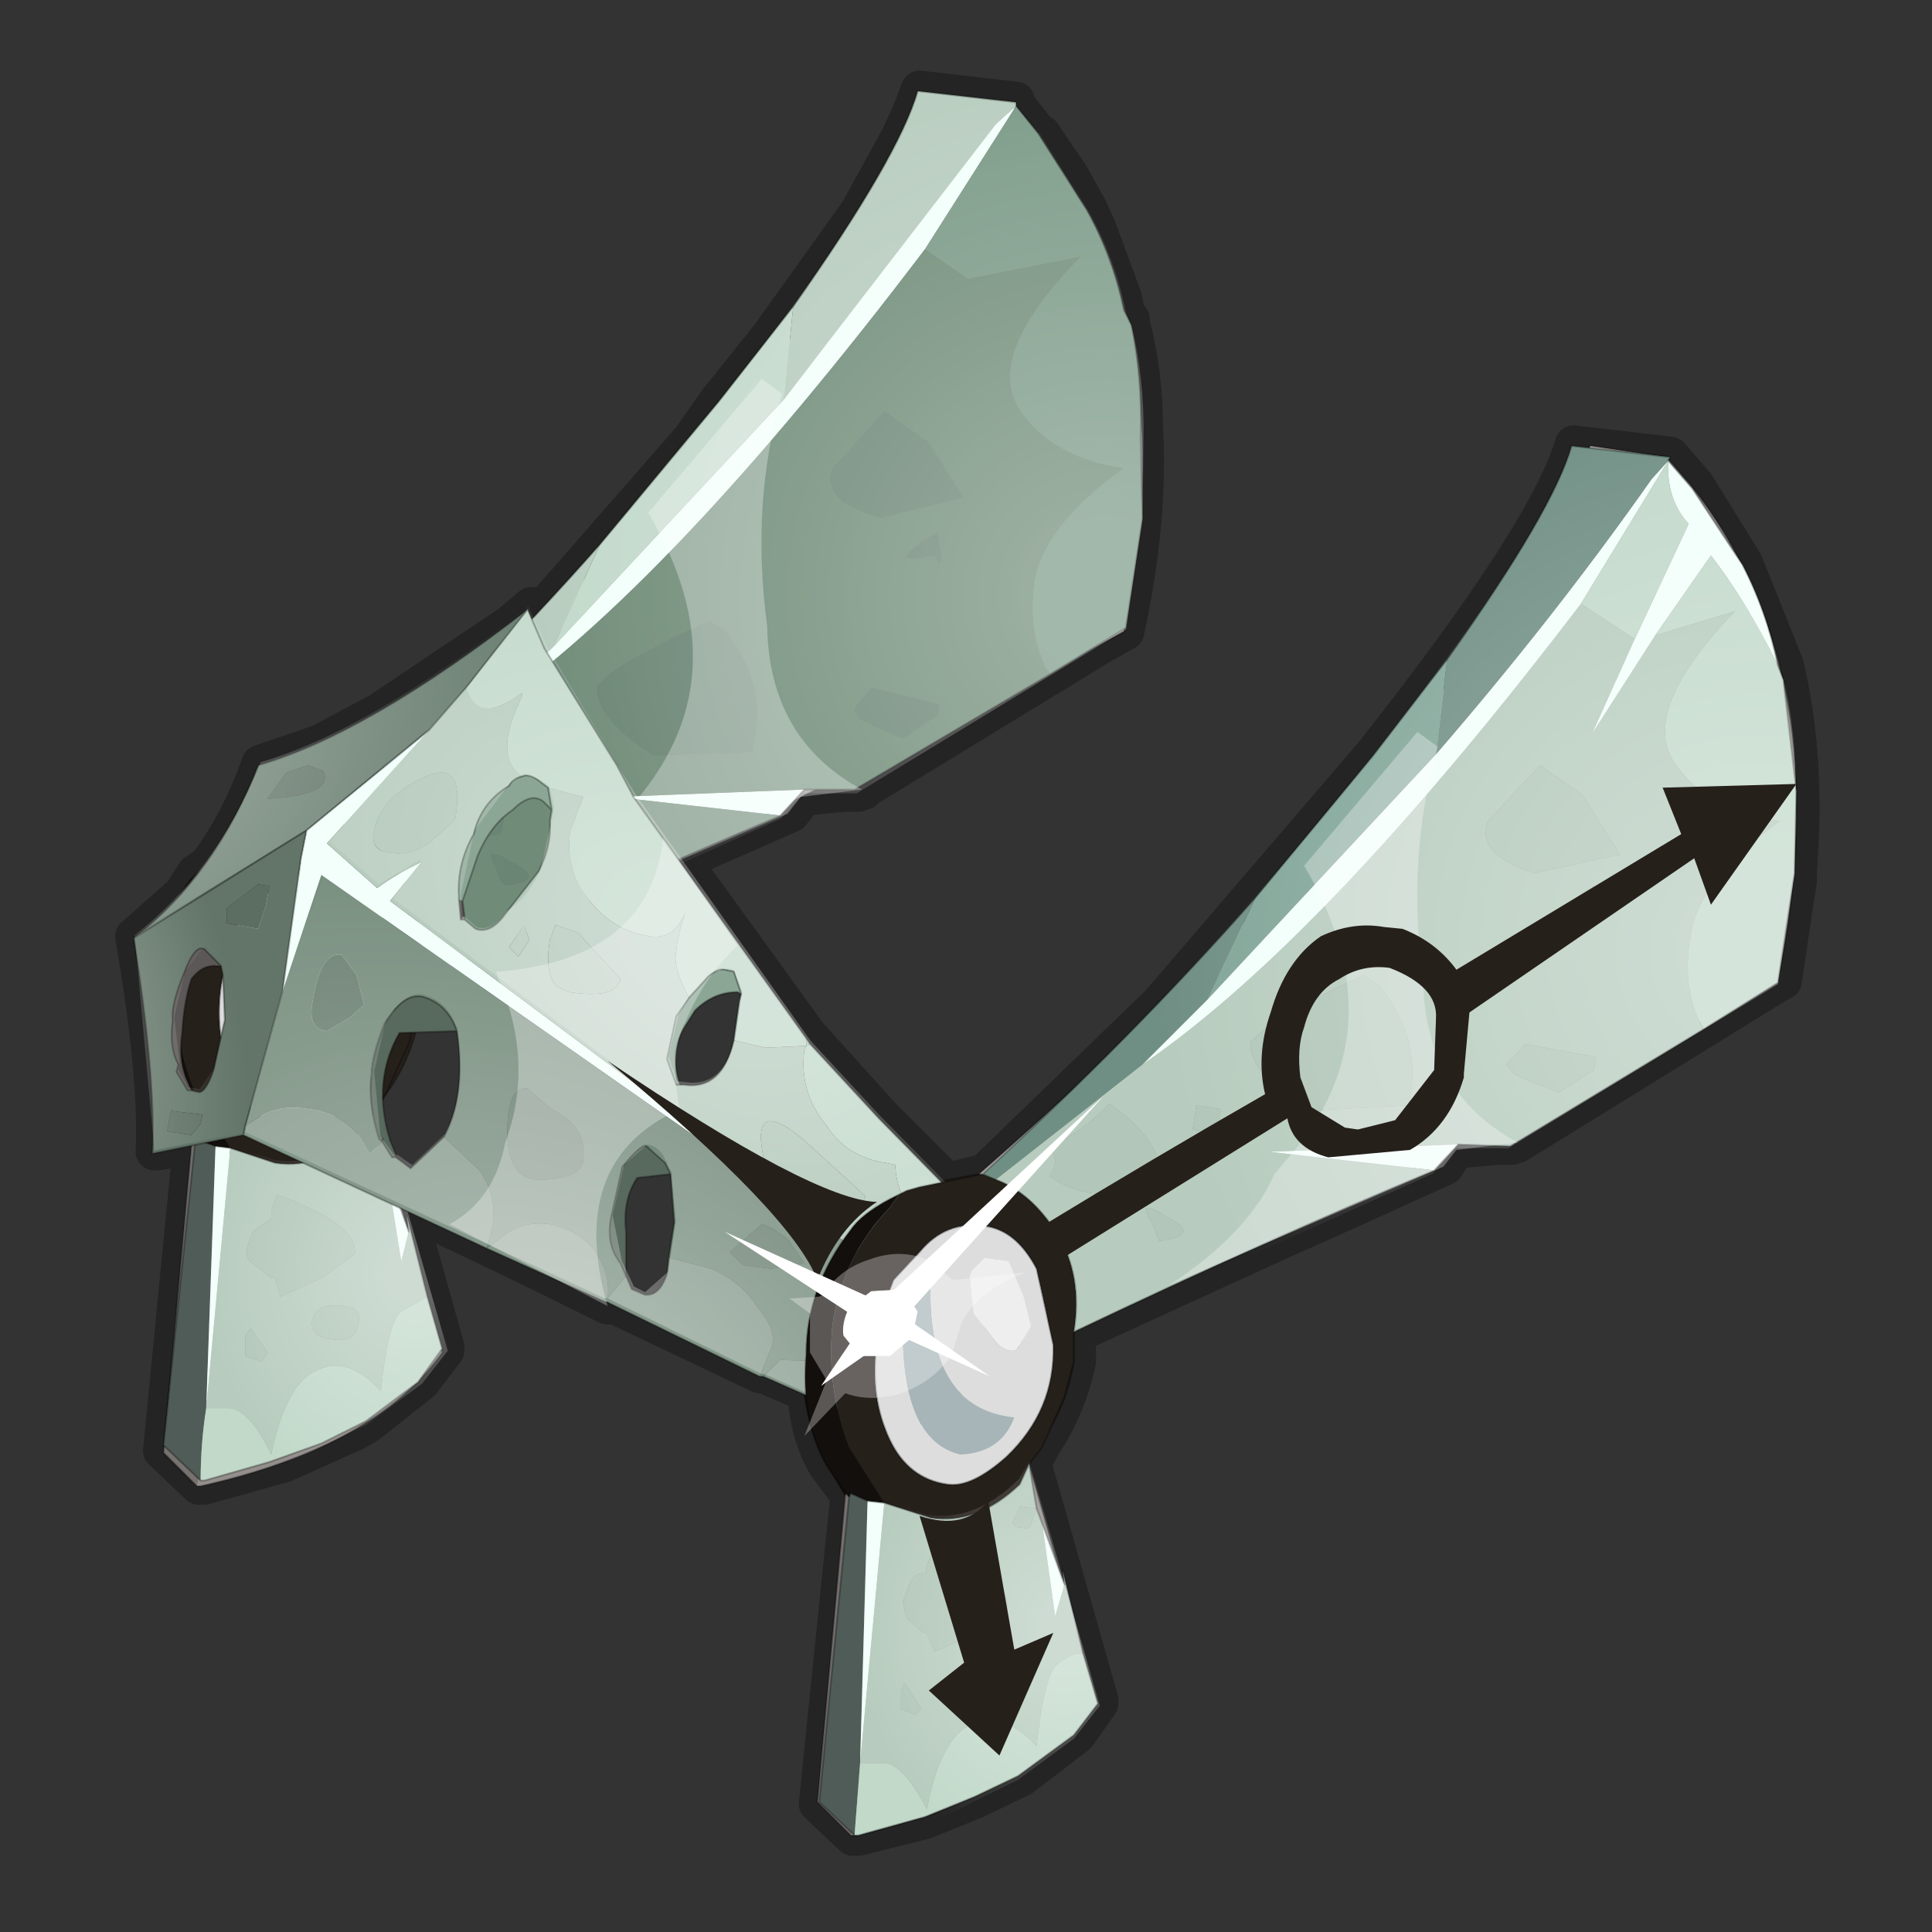 <?xml version="1.0" encoding="UTF-8" standalone="no"?>
<svg xmlns:xlink="http://www.w3.org/1999/xlink" height="520.0px" width="520.0px" xmlns="http://www.w3.org/2000/svg">
  <rect width="100%" height="100%" fill="#333333" stroke="none"/>
  <g transform="matrix(10.0, 0.0, 0.0, 10.0, 0.0, 0.0)">
    <use height="52.0" transform="matrix(1.0, 0.0, 0.0, 1.0, 0.0, 0.0)" width="52.0" xlink:href="#shape0"/>
    <use height="47.0" transform="matrix(-0.842, -0.127, -0.127, 0.842, 32.413, 3.561)" width="26.9" xlink:href="#sprite0"/>
    <use height="22.3" transform="matrix(1.0, 0.0, 0.0, 1.0, 3.6, 16.4)" width="23.95" xlink:href="#shape2"/>
    <use height="9.65" transform="matrix(-2.106, -0.317, -0.317, 2.106, 30.223, 18.731)" width="11.9" xlink:href="#sprite1"/>
    <use height="37.4" transform="matrix(1.0, 0.0, 0.0, 1.0, 21.65, 12.0)" width="26.7" xlink:href="#shape4"/>
    <use height="47.0" transform="matrix(-0.842, -0.127, -0.127, 0.842, 49.963, 13.111)" width="26.9" xlink:href="#sprite0"/>
    <use height="26.15" transform="matrix(1.0, 0.0, 0.0, 1.0, 16.35, 21.1)" width="32.0" xlink:href="#shape5"/>
  </g>
  <defs>
    <g id="shape0" transform="matrix(1.0, 0.0, 0.0, 1.0, 0.0, 0.0)">
      <path d="M52.0 0.0 L52.0 52.0 0.0 52.0 0.0 0.0 52.0 0.0" fill="#33cc33" fill-opacity="0.0" fill-rule="evenodd" stroke="none"/>
      <path d="M42.35 11.95 L44.95 12.25 44.95 12.3 45.0 12.3 45.65 13.05 46.95 15.15 48.05 17.9 Q48.65 20.45 48.4 23.45 L48.4 23.75 48.3 24.35 48.0 26.4 47.9 26.45 40.85 30.8 40.8 30.8 40.7 30.85 40.3 30.85 39.2 30.95 38.9 31.4 Q36.6 32.45 34.35 33.45 L29.0 35.9 29.0 35.95 29.0 36.65 Q28.75 37.8 28.15 38.75 L28.05 38.9 27.8 39.4 29.6 45.75 29.6 45.85 29.0 46.7 27.5 47.85 26.25 48.45 24.9 49.0 23.1 49.45 22.95 49.45 22.0 48.55 22.85 40.25 22.25 39.45 Q21.75 38.6 21.7 37.5 L20.55 37.0 20.45 37.0 16.35 35.05 16.35 35.15 Q13.65 33.8 10.95 32.55 L11.05 32.85 11.0 32.7 12.0 36.25 12.0 36.3 12.0 36.35 11.35 37.2 9.9 38.35 9.55 38.55 8.65 38.95 7.65 39.4 5.5 40.0 5.35 40.0 4.35 39.05 5.15 30.85 4.25 31.0 4.15 31.0 Q4.25 29.0 3.6 25.2 L4.9 24.05 5.25 23.5 5.6 23.25 Q6.45 22.1 7.0 20.55 L8.6 20.0 10.2 19.15 13.7 16.8 14.3 16.3 14.45 16.55 18.6 11.8 19.3 10.8 20.7 9.05 23.1 5.7 24.2 3.7 24.5 3.05 24.75 2.4 27.35 2.7 27.35 2.8 27.95 3.55 28.05 3.6 28.35 4.05 28.8 4.7 29.3 5.6 29.55 6.15 30.25 8.05 30.3 8.35 30.45 8.6 30.45 8.7 Q30.8 10.05 30.8 11.45 30.95 14.0 30.3 17.0 L29.5 17.45 29.1 17.7 23.2 21.3 23.25 21.3 23.2 21.3 23.1 21.35 22.7 21.35 21.7 21.45 21.6 21.5 21.3 21.9 18.35 23.2 18.65 23.55 21.8 27.9 21.9 28.0 23.75 30.05 25.5 31.8 26.5 31.55 31.2 27.0 36.95 20.3 Q41.65 14.35 42.35 11.95 Z" fill="none" stroke="#000000" stroke-linecap="round" stroke-linejoin="round" stroke-opacity="0.302" stroke-width="1.0"/>
      <path d="M44.85 12.3 L44.05 13.35 Q37.1 22.95 26.8 31.75 27.75 32.05 28.35 33.15 29.0 34.35 28.9 35.8 40.15 30.5 47.85 26.4 49.55 18.15 45.5 13.05 L44.85 12.3 M27.7 39.4 L27.3 39.9 Q26.15 41.05 24.95 40.85 L23.7 40.4 22.9 49.4 23.0 49.4 Q27.7 48.35 29.5 45.8 L27.7 39.4" fill="#948f8d" fill-rule="evenodd" stroke="none"/>
      <path d="M26.8 31.75 Q37.1 22.95 44.05 13.35 L44.85 12.3 42.8 12.0 Q39.0 20.5 26.35 31.6 L26.8 31.75" fill="#c2bbb8" fill-rule="evenodd" stroke="none"/>
      <path d="M26.8 31.75 L26.35 31.6 24.7 31.9 24.1 32.1 23.85 32.45 Q22.55 33.8 22.3 35.65 22.1 37.35 22.75 38.9 23.25 39.95 23.7 40.4 L24.95 40.85 Q26.15 41.05 27.3 39.9 L27.7 39.4 27.95 38.9 Q28.7 37.9 28.9 36.65 L28.9 35.8 Q29.0 34.35 28.35 33.15 27.75 32.05 26.8 31.75 M26.4 32.95 Q27.25 33.1 27.8 34.15 28.35 35.05 28.15 36.3 L28.15 36.75 Q27.9 38.25 27.0 39.2 26.2 40.1 25.35 39.95 24.35 39.8 23.85 38.7 23.25 37.55 23.5 36.05 L24.0 34.4 24.65 33.65 Q25.4 32.8 26.4 32.95" fill="#26201b" fill-rule="evenodd" stroke="none"/>
      <path d="M26.4 32.95 Q25.4 32.8 24.65 33.65 L24.0 34.4 23.5 36.05 Q23.25 37.55 23.85 38.7 24.35 39.8 25.35 39.95 26.2 40.1 27.0 39.2 27.9 38.25 28.15 36.75 L28.15 36.3 Q28.35 35.05 27.8 34.15 27.25 33.1 26.4 32.95" fill="#dddddd" fill-rule="evenodd" stroke="none"/>
      <path d="M23.7 40.4 Q23.25 39.95 22.75 38.9 22.1 37.35 22.3 35.65 22.55 33.8 23.85 32.45 L24.1 32.1 Q23.25 32.55 22.75 33.05 21.55 34.6 21.6 36.4 21.55 38.15 22.25 39.4 L22.75 40.25 22.8 40.15 23.7 40.4" fill="#120f0c" fill-rule="evenodd" stroke="none"/>
      <path d="M23.7 40.4 L22.8 40.15 22.75 40.25 22.0 48.5 22.9 49.4 23.7 40.4" fill="#787371" fill-rule="evenodd" stroke="none"/>
      <path d="M26.8 31.75 L26.35 31.6 Q39.0 20.5 42.8 12.0 L44.85 12.3 45.5 13.05 Q49.55 18.15 47.85 26.4 40.15 30.5 28.9 35.8 29.0 34.35 28.35 33.15 27.75 32.05 26.8 31.75 M23.7 40.4 L22.8 40.15 22.75 40.25 22.25 39.4 Q21.55 38.15 21.6 36.4 21.55 34.6 22.75 33.05 23.25 32.55 24.1 32.1 L24.7 31.9 26.35 31.6 M26.4 32.95 Q25.4 32.8 24.65 33.65 L24.0 34.4 23.5 36.05 Q23.25 37.55 23.85 38.7 24.35 39.8 25.35 39.95 26.2 40.1 27.0 39.2 27.9 38.25 28.15 36.75 L28.15 36.3 Q28.35 35.05 27.8 34.15 27.25 33.1 26.4 32.95 M23.7 40.4 L24.95 40.85 Q26.15 41.05 27.3 39.9 L27.7 39.4 29.5 45.8 Q27.7 48.35 23.0 49.4 M27.7 39.4 L27.95 38.9 Q28.7 37.9 28.9 36.65 L28.9 35.8 M22.9 49.4 L23.0 49.4 M22.75 40.25 L22.0 48.5 22.9 49.4" fill="none" stroke="#000000" stroke-linecap="round" stroke-linejoin="round" stroke-opacity="0.302" stroke-width="0.05"/>
      <path d="M27.25 2.9 L26.45 3.95 Q19.5 13.55 9.2 22.35 10.15 22.65 10.75 23.75 11.4 24.95 11.3 26.4 22.55 21.1 30.25 17.0 31.95 8.75 27.9 3.65 L27.25 2.9 M10.1 30.0 L9.7 30.5 Q8.55 31.65 7.35 31.45 L6.1 31.0 5.3 40.0 5.4 40.0 Q10.1 38.95 11.9 36.4 L10.1 30.0" fill="#948f8d" fill-rule="evenodd" stroke="none"/>
      <path d="M9.2 22.35 Q19.5 13.55 26.45 3.95 L27.25 2.9 25.2 2.6 Q21.4 11.1 8.75 22.2 L9.2 22.35" fill="#c2bbb8" fill-rule="evenodd" stroke="none"/>
      <path d="M9.2 22.35 L8.75 22.2 7.1 22.5 6.5 22.7 6.25 23.05 Q4.95 24.4 4.7 26.25 4.5 27.95 5.15 29.5 5.65 30.55 6.1 31.0 L7.35 31.45 Q8.55 31.65 9.7 30.5 L10.1 30.0 10.35 29.5 Q11.1 28.5 11.3 27.25 L11.3 26.4 Q11.4 24.95 10.75 23.75 10.15 22.65 9.2 22.35 M8.8 23.55 Q9.65 23.7 10.2 24.75 10.75 25.65 10.55 26.9 L10.55 27.35 Q10.3 28.85 9.4 29.8 8.6 30.7 7.75 30.55 6.75 30.4 6.25 29.3 5.65 28.15 5.9 26.65 L6.4 25.0 7.05 24.25 Q7.8 23.4 8.8 23.55" fill="#26201b" fill-rule="evenodd" stroke="none"/>
      <path d="M8.8 23.55 Q7.8 23.4 7.05 24.25 L6.4 25.0 5.9 26.65 Q5.65 28.15 6.25 29.3 6.75 30.4 7.75 30.55 8.6 30.7 9.4 29.8 10.3 28.85 10.55 27.35 L10.55 26.9 Q10.75 25.65 10.2 24.75 9.65 23.7 8.8 23.55" fill="#dddddd" fill-rule="evenodd" stroke="none"/>
      <path d="M6.1 31.0 Q5.65 30.55 5.15 29.5 4.5 27.95 4.7 26.25 4.95 24.4 6.25 23.05 L6.5 22.7 5.15 23.65 Q3.95 25.2 4.0 27.0 3.95 28.75 4.65 30.0 L5.15 30.85 5.2 30.75 6.1 31.0" fill="#120f0c" fill-rule="evenodd" stroke="none"/>
      <path d="M6.1 31.0 L5.2 30.75 5.15 30.85 4.4 39.1 5.3 40.0 6.1 31.0" fill="#787371" fill-rule="evenodd" stroke="none"/>
      <path d="M9.2 22.35 L8.75 22.2 Q21.4 11.1 25.2 2.6 L27.25 2.9 27.9 3.65 Q31.95 8.75 30.25 17.0 22.55 21.1 11.3 26.4 11.4 24.95 10.75 23.75 10.15 22.65 9.2 22.35 M6.1 31.0 L5.2 30.75 5.15 30.85 4.65 30.0 Q3.95 28.75 4.0 27.0 3.95 25.2 5.15 23.65 L6.5 22.7 7.1 22.5 8.75 22.2 M8.8 23.55 Q7.8 23.4 7.05 24.25 L6.4 25.0 5.9 26.65 Q5.65 28.15 6.25 29.3 6.75 30.4 7.75 30.55 8.6 30.7 9.4 29.8 10.3 28.85 10.55 27.35 L10.55 26.9 Q10.75 25.65 10.2 24.75 9.65 23.7 8.8 23.55 M6.1 31.0 L7.35 31.45 Q8.55 31.65 9.7 30.5 L10.1 30.0 11.9 36.4 Q10.1 38.95 5.4 40.0 M10.1 30.0 L10.35 29.5 Q11.1 28.5 11.3 27.25 L11.3 26.4 M5.3 40.0 L5.4 40.0 M5.15 30.85 L4.4 39.1 5.3 40.0" fill="none" stroke="#000000" stroke-linecap="round" stroke-linejoin="round" stroke-opacity="0.302" stroke-width="0.05"/>
      <path d="M9.25 22.2 L8.8 22.05 7.15 22.45 6.8 22.5 6.55 22.55 6.3 22.95 Q5.05 24.3 4.75 26.2 4.6 27.85 5.25 29.4 L6.2 30.9 7.4 31.3 Q8.7 31.5 9.8 30.35 L10.1 29.9 10.4 29.4 11.0 28.1 11.25 27.15 11.25 26.3 Q11.5 24.8 10.8 23.6 10.15 22.55 9.25 22.2 M8.95 23.45 Q9.75 23.55 10.25 24.6 10.75 25.55 10.6 26.7 L10.6 27.25 10.4 28.0 Q10.15 29.05 9.5 29.65 8.7 30.5 7.9 30.4 6.85 30.25 6.35 29.2 5.75 28.0 5.95 26.55 6.1 25.6 6.4 24.9 L7.1 24.15 Q7.9 23.3 8.95 23.45" fill="#26201b" fill-rule="evenodd" stroke="none"/>
      <path d="M8.95 23.45 Q7.9 23.3 7.1 24.15 L6.4 24.9 Q6.1 25.6 5.95 26.55 5.75 28.0 6.35 29.2 6.85 30.25 7.9 30.4 8.7 30.5 9.5 29.65 10.15 29.05 10.4 28.0 L10.6 27.25 10.6 26.7 Q10.75 25.55 10.25 24.6 9.75 23.55 8.95 23.45" fill="#dddddd" fill-rule="evenodd" stroke="none"/>
      <path d="M6.2 30.9 L5.25 29.4 Q4.6 27.85 4.75 26.2 5.05 24.3 6.3 22.95 L6.55 22.55 5.25 23.55 Q4.05 25.1 4.05 26.95 3.9 28.6 4.6 29.9 L5.25 30.75 5.25 30.65 5.8 30.85 6.2 30.9" fill="#120f0c" fill-rule="evenodd" stroke="none"/>
      <path d="M14.9 17.4 L16.15 14.65 Q12.8 18.45 8.8 22.05 L9.25 22.2 13.1 19.15 14.9 17.4 M21.35 8.25 L21.1 10.75 26.8 3.35 27.35 2.85 27.35 2.75 24.7 2.45 Q24.2 4.2 21.35 8.25 M10.4 31.45 L10.25 31.1 10.1 29.9 9.8 30.35 Q8.7 31.5 7.4 31.3 L6.2 30.9 5.55 37.9 6.2 37.9 Q6.75 38.0 7.3 39.15 7.7 37.25 8.5 36.9 9.35 36.45 10.25 37.45 10.45 35.55 10.8 35.3 L11.5 34.9 10.95 32.7 11.0 33.15 10.8 33.95 10.4 31.45 M10.25 31.1 L10.05 31.6 9.75 31.55 9.65 31.4 9.85 31.05 10.25 31.1 M7.3 34.4 L6.8 34.0 Q6.6 33.9 6.65 33.6 L6.8 33.15 7.3 32.8 7.3 32.6 7.45 32.15 Q9.65 32.95 9.55 33.75 L8.65 34.4 7.55 34.9 7.4 34.4 7.3 34.4 M6.75 35.75 L7.2 36.4 7.05 36.65 6.6 36.5 6.6 35.95 6.75 35.75 M9.25 35.15 Q9.75 35.2 9.65 35.6 9.6 36.15 8.95 36.05 8.35 36.0 8.4 35.55 8.5 35.05 9.25 35.15" fill="#b7ccbe" fill-rule="evenodd" stroke="none"/>
      <path d="M5.8 30.85 L5.25 30.65 5.25 30.75 4.4 38.9 5.4 39.85 Q5.4 38.85 5.55 37.9 L5.8 30.85" fill="#4f5c57" fill-rule="evenodd" stroke="none"/>
      <path d="M21.1 10.75 L14.9 17.4 13.1 19.15 Q18.0 15.8 24.9 6.7 L27.35 2.85 26.8 3.35 21.1 10.75 M6.2 30.9 L5.8 30.85 5.55 37.9 6.2 30.9 M21.0 21.95 L21.65 21.25 16.55 21.45 21.0 21.95 M11.0 33.15 L10.4 31.45 10.8 33.95 11.0 33.15" fill="#f2fffb" fill-rule="evenodd" stroke="none"/>
      <path d="M16.15 14.65 L14.9 17.4 21.1 10.75 21.35 8.25 19.35 10.8 16.15 14.65 M5.4 39.85 L5.5 39.85 7.25 39.35 8.65 38.85 9.85 38.25 11.25 37.2 11.9 36.3 11.5 34.9 10.8 35.3 Q10.45 35.55 10.25 37.45 9.35 36.45 8.5 36.9 7.7 37.25 7.3 39.15 6.75 38.0 6.2 37.9 L5.55 37.9 Q5.4 38.85 5.4 39.85" fill="#c2d9ca" fill-rule="evenodd" stroke="none"/>
      <path d="M10.25 31.1 L9.85 31.05 9.65 31.4 9.75 31.55 10.05 31.6 10.25 31.1 M7.3 34.4 L7.4 34.4 7.55 34.9 8.65 34.4 9.55 33.75 Q9.65 32.95 7.45 32.15 L7.3 32.6 7.3 32.8 6.8 33.15 6.65 33.6 Q6.6 33.9 6.8 34.0 L7.3 34.4 M9.25 35.15 Q8.5 35.05 8.4 35.55 8.35 36.0 8.95 36.05 9.6 36.15 9.65 35.6 9.75 35.2 9.25 35.15 M6.75 35.75 L6.6 35.95 6.6 36.5 7.05 36.65 7.2 36.4 6.75 35.75" fill="#b2c7b9" fill-rule="evenodd" stroke="none"/>
      <path d="M13.1 19.15 L9.25 22.2 Q10.15 22.55 10.8 23.6 11.5 24.8 11.25 26.3 16.5 23.85 21.0 21.95 L16.55 21.45 21.65 21.25 23.0 21.25 28.25 18.15 Q27.65 17.1 27.85 15.65 28.1 14.15 30.25 12.6 28.25 12.3 27.4 10.95 26.55 9.5 29.1 6.9 L26.05 7.5 24.9 6.7 Q18.0 15.8 13.1 19.15 M14.6 20.2 L15.2 20.3 15.1 20.95 14.5 20.85 14.6 20.2 M13.6 23.85 Q13.4 23.7 13.35 23.4 12.9 22.65 13.8 23.2 14.8 23.7 13.6 23.85 M19.1 16.7 L19.5 16.95 Q20.75 18.45 20.25 20.25 L17.6 20.35 Q16.0 19.35 16.05 18.45 L16.5 18.05 Q17.8 17.25 19.1 16.7 M10.65 22.1 Q10.9 21.7 10.65 21.35 L12.2 20.2 Q13.85 21.3 13.5 22.45 11.7 22.9 10.65 22.1 M23.8 11.05 L25.0 11.9 25.95 13.4 23.7 13.95 Q22.05 13.5 22.4 12.6 L23.8 11.05 M25.15 14.95 Q23.6 15.3 25.25 14.3 L25.35 15.05 Q25.3 15.35 25.15 14.95 M22.95 19.1 L23.45 18.5 25.3 18.95 25.25 19.25 24.3 19.9 23.4 19.5 23.1 19.35 22.95 19.1" fill="#708c78" fill-rule="evenodd" stroke="none"/>
      <path d="M19.1 16.7 Q17.8 17.25 16.5 18.05 L16.05 18.45 Q16.0 19.35 17.6 20.35 L20.25 20.25 Q20.75 18.45 19.5 16.95 L19.1 16.7 M13.6 23.85 Q14.8 23.7 13.8 23.2 12.9 22.65 13.35 23.4 13.4 23.7 13.6 23.85 M14.6 20.2 L14.5 20.85 15.1 20.95 15.2 20.3 14.6 20.2 M10.65 22.1 Q11.7 22.9 13.5 22.45 13.85 21.3 12.2 20.2 L10.65 21.35 Q10.9 21.7 10.65 22.1 M23.8 11.05 L22.4 12.6 Q22.05 13.5 23.7 13.95 L25.95 13.4 25.0 11.9 23.8 11.05 M22.95 19.1 L23.1 19.35 23.4 19.5 24.3 19.9 25.25 19.25 25.3 18.95 23.45 18.5 22.95 19.1 M25.15 14.95 Q25.3 15.35 25.35 15.05 L25.25 14.3 Q23.6 15.3 25.15 14.95" fill="#6a8574" fill-rule="evenodd" stroke="none"/>
      <path d="M28.25 18.15 L30.3 16.9 30.75 13.95 30.7 11.8 Q30.75 10.15 30.45 8.75 L30.25 8.35 Q29.95 6.9 29.25 5.65 L27.95 3.6 27.35 2.85 24.9 6.7 26.05 7.5 29.1 6.9 Q26.55 9.5 27.4 10.95 28.25 12.3 30.25 12.6 28.1 14.15 27.85 15.65 27.65 17.1 28.25 18.15" fill="#7a9986" fill-rule="evenodd" stroke="none"/>
      <path d="M16.15 14.65 L19.35 10.8 21.35 8.25 M9.25 22.2 L8.8 22.05 Q12.8 18.45 16.15 14.65 M11.25 26.3 Q11.5 24.8 10.8 23.6 10.15 22.55 9.25 22.2 M8.95 23.45 Q7.9 23.3 7.1 24.15 L6.4 24.9 Q6.1 25.6 5.95 26.55 5.75 28.0 6.35 29.2 6.85 30.25 7.9 30.4 8.7 30.5 9.5 29.65 10.15 29.05 10.4 28.0 L10.6 27.25 10.6 26.7 Q10.75 25.55 10.25 24.6 9.75 23.55 8.95 23.45 M6.2 30.9 L5.8 30.85 5.25 30.65 5.25 30.75 4.6 29.9 Q3.9 28.6 4.05 26.95 4.05 25.1 5.25 23.55 L6.55 22.55 6.8 22.5 7.15 22.45 8.8 22.05 M10.1 29.9 L10.4 29.4 11.0 28.1 11.25 27.15 11.25 26.3 Q16.5 23.85 21.0 21.95 L21.65 21.25 23.0 21.25 28.25 18.15 30.3 16.9 30.75 13.95 30.7 11.8 Q30.75 10.15 30.45 8.75 L30.25 8.35 Q29.95 6.9 29.25 5.65 L27.95 3.6 27.35 2.85 27.35 2.75 24.7 2.45 Q24.2 4.2 21.35 8.25 M10.4 31.45 L10.25 31.1 10.1 29.9 9.8 30.35 Q8.7 31.5 7.4 31.3 L6.2 30.9 M5.4 39.85 L5.5 39.85 7.25 39.35 8.65 38.85 9.85 38.25 11.25 37.2 11.9 36.3 11.5 34.9 10.95 32.7 11.0 33.15 10.4 31.45 M5.4 39.85 L4.4 38.9 5.25 30.75" fill="none" stroke="#000000" stroke-linecap="round" stroke-linejoin="round" stroke-opacity="0.302" stroke-width="0.05"/>
      <path d="M20.5 10.2 L17.45 13.8 Q20.1 18.3 16.9 21.8 L16.65 22.1 Q15.95 23.7 13.8 25.1 L21.2 21.9 21.55 21.45 23.2 21.25 Q20.7 19.9 20.65 16.85 20.2 13.55 21.05 10.6 L20.5 10.2" fill="#ffffff" fill-opacity="0.302" fill-rule="evenodd" stroke="none"/>
    </g>
    <g id="sprite0" transform="matrix(1.0, 0.0, 0.0, 1.0, 10.75, 14.25)">
      <use height="47.0" transform="matrix(1.0, 0.0, 0.0, 1.0, -10.75, -14.25)" width="26.9" xlink:href="#shape1"/>
    </g>
    <g id="shape1" transform="matrix(1.0, 0.0, 0.0, 1.0, 10.75, 14.25)">
      <path d="M10.8 12.95 Q9.8 14.2 9.8 16.0 L-0.75 9.2 -1.35 8.3 -3.0 8.05 -10.65 1.65 -10.65 -1.85 -10.3 -4.35 Q-10.05 -6.25 -9.4 -7.85 L-9.15 -8.25 Q-8.55 -9.9 -7.5 -11.25 L-5.65 -13.4 -4.75 -14.15 -4.75 -14.25 -1.65 -14.15 Q-1.25 -11.25 3.15 -3.5 7.55 4.2 13.45 11.45 13.05 11.45 12.95 11.6 11.8 11.85 10.8 12.95" fill="url(#gradient0)" fill-rule="evenodd" stroke="none"/>
      <path d="M16.15 21.85 L15.65 31.85 14.35 32.75 14.2 32.75 Q13.05 32.4 12.15 31.85 11.25 31.5 10.65 31.0 L9.35 30.1 7.8 28.55 7.15 27.4 10.5 20.1 10.75 20.7 Q11.9 22.25 13.45 22.25 L15.0 22.0 16.15 21.85" fill="url(#gradient1)" fill-rule="evenodd" stroke="none"/>
    </g>
    <radialGradient cx="0" cy="0" gradientTransform="matrix(0.023, 0.002, -0.002, 0.023, -9.85, 0.7)" gradientUnits="userSpaceOnUse" id="gradient0" r="819.2" spreadMethod="pad">
      <stop offset="0.129" stop-color="#ffffff" stop-opacity="0.302"/>
      <stop offset="1.0" stop-color="#ffffff" stop-opacity="0.0"/>
    </radialGradient>
    <radialGradient cx="0" cy="0" gradientTransform="matrix(0.001, -0.009, 0.008, 0.001, 8.55, 25.1)" gradientUnits="userSpaceOnUse" id="gradient1" r="819.2" spreadMethod="pad">
      <stop offset="0.145" stop-color="#ffffff" stop-opacity="0.302"/>
      <stop offset="1.0" stop-color="#ffffff" stop-opacity="0.0"/>
    </radialGradient>
    <g id="shape2" transform="matrix(1.0, 0.0, 0.0, 1.0, -3.6, -16.4)">
      <path d="M12.4 24.75 L12.5 24.75 12.5 24.65 12.4 24.75 M27.55 36.25 L27.45 36.25 27.55 36.25" fill="#948f8d" fill-rule="evenodd" stroke="none"/>
      <path d="M12.35 24.2 L12.4 24.75 12.5 24.65 12.45 24.25 12.35 24.2 M5.95 26.0 L5.85 25.9 5.5 25.55 Q5.25 25.4 4.95 26.2 4.6 27.05 4.65 27.45 4.55 28.2 4.8 28.65 L4.75 28.85 5.05 29.35 5.15 29.35 5.0 29.0 Q4.8 28.45 4.9 27.8 4.95 26.95 5.15 26.35 5.45 25.95 5.85 26.0 L5.95 26.0 M10.65 31.05 L10.55 31.15 10.65 31.15 10.65 31.05 M10.3 30.65 L10.2 30.65 10.3 30.75 10.3 30.65 M19.85 26.7 L19.95 26.75 19.85 26.7" fill="#5c5857" fill-rule="evenodd" stroke="none"/>
      <path d="M23.7 34.1 L23.6 32.35 23.3 33.8 10.5 24.25 11.35 23.2 Q10.7 23.5 10.15 23.9 L8.8 22.7 11.55 19.65 8.25 22.35 8.1 23.1 7.6 26.7 8.65 23.55 23.3 33.8 23.7 34.1" fill="#f2fffb" fill-rule="evenodd" stroke="none"/>
      <path d="M12.55 18.5 Q12.85 19.55 14.05 18.65 L14.05 18.75 Q13.25 20.35 14.05 20.9 14.25 20.8 14.55 21.05 L14.75 21.2 15.7 21.45 15.35 22.35 Q15.2 23.4 15.8 24.15 16.45 25.05 17.5 25.2 18.15 25.3 18.45 24.55 18.25 25.1 18.2 25.6 18.1 26.05 18.55 26.85 L19.05 26.3 Q19.3 26.05 19.5 26.1 L19.75 26.15 19.95 26.75 19.9 26.95 19.75 28.0 20.6 28.2 21.7 28.15 21.65 28.25 Q21.5 29.4 22.25 30.3 22.8 31.15 23.85 31.3 L24.1 31.35 Q24.1 32.0 24.55 32.6 25.1 33.35 25.95 33.45 L26.7 33.5 26.6 33.1 23.65 30.1 21.8 28.1 21.7 28.15 21.7 27.95 17.05 21.45 16.6 20.6 14.65 17.45 14.2 16.4 12.55 18.5" fill="#c2d9ca" fill-rule="evenodd" stroke="none"/>
      <path d="M14.05 20.9 Q13.25 20.35 14.05 18.75 L14.05 18.65 Q12.85 19.55 12.55 18.5 L11.55 19.65 8.8 22.7 10.15 23.9 Q10.7 23.5 11.35 23.2 L10.5 24.25 23.3 33.8 23.6 32.35 23.7 34.1 23.8 34.2 25.05 35.0 27.45 36.25 27.55 36.25 26.7 33.5 25.95 33.45 Q25.1 33.35 24.55 32.6 24.1 32.0 24.1 31.35 L23.85 31.3 Q22.8 31.15 22.25 30.3 21.5 29.4 21.65 28.25 L21.7 28.15 20.6 28.2 19.75 28.0 Q19.45 29.35 18.4 29.2 L18.3 29.2 18.2 29.2 17.95 28.5 18.2 27.35 18.55 26.85 Q18.1 26.05 18.2 25.6 18.25 25.1 18.45 24.55 18.15 25.3 17.5 25.2 16.45 25.05 15.8 24.15 15.2 23.4 15.35 22.35 L15.7 21.45 14.75 21.2 14.85 21.8 14.8 22.1 Q14.85 22.75 14.5 23.45 L13.6 24.6 Q13.2 25.15 12.8 25.0 L12.5 24.75 12.4 24.75 12.35 24.2 12.35 24.1 Q12.3 23.25 12.75 22.45 12.95 21.6 13.7 21.15 13.8 20.95 14.05 20.9 M21.7 27.95 L21.7 28.15 21.8 28.1 21.7 27.95 M13.7 25.5 L14.1 24.9 14.25 25.3 13.95 25.75 13.7 25.5 M14.8 25.3 L14.95 24.9 15.55 25.1 16.7 26.35 Q16.6 26.9 15.3 26.7 L15.0 26.55 Q14.65 26.25 14.8 25.3 M11.35 20.95 Q12.55 20.35 12.25 22.05 L11.6 22.65 Q11.05 23.05 10.5 22.95 10.0 22.9 10.05 22.45 10.2 21.5 11.35 20.95 M21.6 30.65 L23.3 32.2 23.2 32.4 22.7 32.4 Q22.2 32.35 21.6 31.95 L20.55 31.15 Q20.2 29.5 21.6 30.65 M24.35 33.75 Q24.4 33.45 24.95 33.5 25.45 33.6 25.4 33.9 L24.9 34.5 24.35 33.75" fill="#b7ccbe" fill-rule="evenodd" stroke="none"/>
      <path d="M14.8 25.3 Q14.65 26.25 15.0 26.55 L15.3 26.7 Q16.6 26.9 16.7 26.35 L15.55 25.1 14.95 24.9 14.8 25.3 M13.7 25.5 L13.95 25.75 14.25 25.3 14.1 24.9 13.7 25.5 M11.35 20.95 Q10.2 21.5 10.05 22.45 10.0 22.9 10.5 22.95 11.05 23.05 11.6 22.65 L12.25 22.05 Q12.55 20.35 11.35 20.95 M21.6 30.65 Q20.2 29.5 20.55 31.15 L21.6 31.95 Q22.2 32.35 22.7 32.4 L23.2 32.4 23.3 32.2 21.6 30.65 M24.35 33.75 L24.9 34.5 25.4 33.9 Q25.45 33.6 24.95 33.5 24.4 33.45 24.35 33.75" fill="#b2c7b9" fill-rule="evenodd" stroke="none"/>
      <path d="M14.05 20.9 Q13.8 20.95 13.7 21.15 12.95 21.6 12.75 22.45 12.3 23.25 12.35 24.1 L12.35 24.2 12.45 24.25 12.85 23.05 Q13.2 22.2 13.8 21.8 14.35 21.25 14.7 21.65 L14.85 21.8 14.75 21.2 14.55 21.05 Q14.25 20.8 14.05 20.9 M18.55 26.85 L18.2 27.35 17.95 28.5 18.2 29.2 18.3 29.2 Q18.0 28.3 18.45 27.6 L18.7 27.2 Q19.2 26.7 19.85 26.7 L19.95 26.75 19.75 26.15 19.5 26.1 Q19.3 26.05 19.05 26.3 L18.55 26.85 M16.35 35.05 L16.35 34.95 16.2 35.0 16.35 35.05" fill="#8ba694" fill-rule="evenodd" stroke="none"/>
      <path d="M10.65 31.05 L10.5 30.7 Q10.0 29.1 10.75 27.8 L12.3 27.75 Q12.05 27.05 11.45 26.85 10.9 26.65 10.35 27.55 10.0 28.45 10.0 28.9 9.9 29.7 10.2 30.65 L10.3 30.65 10.3 30.75 10.55 31.15 10.65 31.05 M18.05 31.6 L17.9 31.3 17.4 30.85 Q17.3 30.75 16.75 31.4 L16.45 32.75 Q16.3 33.5 16.7 34.0 L16.85 34.35 16.85 33.15 Q16.75 32.3 17.15 31.7 L18.05 31.6" fill="#58695d" fill-rule="evenodd" stroke="none"/>
      <path d="M8.3 20.6 L7.7 20.8 7.2 21.5 Q9.0 21.4 8.7 20.75 L8.3 20.6 M7.6 26.7 L8.1 23.1 8.25 22.35 3.6 25.25 Q4.2 29.0 4.1 31.05 L6.55 30.55 6.6 30.3 7.6 26.7 M6.1 24.45 L6.95 23.8 7.25 23.85 7.15 24.4 6.95 25.0 6.1 24.85 6.1 24.45 M5.15 29.35 L5.05 29.35 4.75 28.85 4.8 28.65 Q4.55 28.2 4.65 27.45 4.6 27.05 4.95 26.2 5.25 25.4 5.5 25.55 L5.85 25.9 5.95 26.0 6.0 26.25 6.05 27.45 5.75 28.8 Q5.55 29.4 5.35 29.4 L5.15 29.35 M5.45 30.0 L5.4 30.25 5.15 30.55 4.5 30.45 4.6 29.9 5.45 30.0" fill="#627568" fill-rule="evenodd" stroke="none"/>
      <path d="M11.55 19.65 L12.55 18.5 14.2 16.4 Q9.9 19.75 6.95 20.6 5.8 23.55 3.6 25.25 L8.25 22.35 11.55 19.65 M8.3 20.6 L8.7 20.75 Q9.0 21.4 7.2 21.5 L7.7 20.8 8.3 20.6 M8.8 27.75 L9.4 27.4 9.8 27.05 9.6 26.25 9.2 25.7 Q8.6 25.6 8.4 27.05 8.3 27.7 8.8 27.75 M15.7 31.05 Q15.75 30.3 14.85 29.85 L14.2 29.3 Q13.65 29.2 13.65 30.55 13.7 31.85 14.65 31.75 15.8 31.7 15.7 31.05 M20.5 32.95 L19.65 33.7 20.0 34.05 20.75 34.15 21.65 34.0 21.2 33.35 Q20.75 33.0 20.5 32.95 M24.15 35.95 L23.05 35.5 22.95 35.45 Q22.55 36.6 23.45 36.5 24.3 36.45 24.15 35.95 M25.35 36.6 L25.8 36.45 Q25.85 36.2 25.15 35.7 L24.9 35.95 24.8 36.5 25.35 36.6" fill="#6b8072" fill-rule="evenodd" stroke="none"/>
      <path d="M6.1 24.45 L6.1 24.85 6.95 25.0 7.15 24.4 7.25 23.85 6.95 23.8 6.1 24.45 M5.45 30.0 L4.6 29.9 4.5 30.45 5.15 30.55 5.4 30.25 5.45 30.0" fill="#5c6e61" fill-rule="evenodd" stroke="none"/>
      <path d="M27.45 36.25 L25.05 35.0 23.8 34.2 23.7 34.1 23.3 33.8 8.65 23.55 7.6 26.7 6.6 30.3 6.85 30.15 Q7.45 29.7 8.3 29.85 9.15 29.95 9.65 30.55 L9.95 31.05 10.3 30.75 10.3 30.65 10.3 30.75 10.2 30.65 Q9.9 29.7 10.0 28.9 10.0 28.45 10.35 27.55 10.9 26.65 11.45 26.85 12.05 27.05 12.3 27.75 12.55 29.5 11.95 30.6 L12.9 31.5 Q13.4 32.2 13.25 33.05 L13.1 33.6 13.5 33.3 Q14.05 32.85 14.8 32.95 15.55 33.1 16.0 33.65 16.45 34.3 16.35 34.95 L16.85 34.35 16.7 34.0 Q16.3 33.5 16.45 32.75 L16.75 31.4 Q17.3 30.75 17.4 30.85 L17.9 31.3 18.05 31.6 18.15 32.9 18.0 33.85 19.15 34.15 Q19.95 34.5 20.4 35.2 20.95 35.85 20.75 36.3 L20.45 37.05 20.55 37.05 21.0 36.6 22.25 36.65 Q23.2 36.8 23.75 37.25 24.45 37.55 24.35 38.4 L24.3 38.7 27.45 36.25 M8.8 27.75 Q8.3 27.7 8.4 27.05 8.6 25.6 9.2 25.7 L9.6 26.25 9.8 27.05 9.4 27.4 8.8 27.75 M15.7 31.05 Q15.8 31.7 14.65 31.75 13.7 31.85 13.65 30.55 13.65 29.2 14.2 29.3 L14.85 29.85 Q15.75 30.3 15.7 31.05 M20.5 32.95 Q20.75 33.0 21.2 33.35 L21.65 34.0 20.75 34.15 20.0 34.05 19.65 33.7 20.5 32.95 M24.15 35.95 Q24.3 36.45 23.45 36.5 22.55 36.6 22.95 35.45 L23.05 35.5 24.15 35.95 M25.35 36.6 L24.8 36.5 24.9 35.95 25.15 35.7 Q25.85 36.2 25.8 36.45 L25.35 36.6" fill="#758c7c" fill-rule="evenodd" stroke="none"/>
      <path d="M6.6 30.3 L6.55 30.55 13.1 33.6 16.2 35.0 16.35 34.95 16.35 35.05 20.45 37.05 20.75 36.3 Q20.95 35.85 20.4 35.2 19.95 34.5 19.15 34.15 L18.0 33.85 17.95 34.3 Q17.75 34.9 17.35 34.85 L17.0 34.7 16.85 34.35 16.35 34.95 Q16.45 34.3 16.0 33.65 15.55 33.1 14.8 32.95 14.05 32.85 13.5 33.3 L13.1 33.6 13.25 33.05 Q13.4 32.2 12.9 31.5 L11.95 30.6 11.05 31.45 10.65 31.15 10.55 31.15 10.3 30.75 9.95 31.05 9.65 30.55 Q9.15 29.95 8.3 29.85 7.45 29.7 6.85 30.15 L6.6 30.3 M24.3 38.7 L24.35 38.4 Q24.45 37.55 23.75 37.25 23.2 36.8 22.25 36.65 L21.0 36.6 20.55 37.05 24.3 38.7" fill="#85998b" fill-rule="evenodd" stroke="none"/>
      <path d="M14.05 20.9 Q13.8 20.95 13.7 21.15 12.95 21.6 12.75 22.45 12.3 23.25 12.35 24.1 L12.35 24.2 12.4 24.75 12.5 24.75 12.8 25.0 Q13.2 25.15 13.6 24.6 L14.5 23.45 Q14.85 22.75 14.8 22.1 L14.85 21.8 14.75 21.2 14.55 21.05 Q14.25 20.8 14.05 20.9 M18.55 26.85 L18.2 27.35 17.95 28.5 18.2 29.2 18.3 29.2 18.4 29.2 Q19.45 29.35 19.75 28.0 M26.7 33.5 L27.55 36.25 M27.45 36.25 L25.05 35.0 23.8 34.2 M11.55 19.65 L12.55 18.5 14.2 16.4 14.65 17.45 16.6 20.6 17.05 21.45 21.7 27.95 M21.8 28.1 L23.65 30.1 26.6 33.1 26.7 33.5 M14.85 21.8 L14.7 21.65 Q14.35 21.25 13.8 21.8 13.2 22.2 12.85 23.05 L12.45 24.25 12.5 24.65 12.5 24.75 M8.25 22.35 L8.1 23.1 7.6 26.7 6.6 30.3 6.55 30.55 4.1 31.05 Q4.2 29.0 3.6 25.25 L8.25 22.35 11.55 19.65 M14.2 16.4 Q9.9 19.75 6.95 20.6 5.8 23.55 3.6 25.25 M5.95 26.0 L5.85 25.9 5.5 25.55 Q5.25 25.4 4.95 26.2 4.6 27.05 4.65 27.45 4.55 28.2 4.8 28.65 L4.75 28.85 5.05 29.35 5.15 29.35 5.35 29.4 Q5.55 29.4 5.75 28.8 L6.05 27.45 6.0 26.25 5.95 26.0 5.85 26.0 Q5.45 25.95 5.15 26.35 4.95 26.95 4.9 27.8 4.8 28.45 5.0 29.0 L5.15 29.35 M12.3 27.75 L10.75 27.8 Q10.0 29.1 10.5 30.7 L10.65 31.05 M10.55 31.15 L10.3 30.75 10.3 30.65 M10.2 30.65 Q9.9 29.7 10.0 28.9 10.0 28.45 10.35 27.55 10.9 26.65 11.45 26.85 12.05 27.05 12.3 27.75 12.55 29.5 11.95 30.6 L11.05 31.45 10.65 31.15 10.65 31.05 M10.65 31.15 L10.55 31.15 M10.2 30.65 L10.3 30.75 10.3 30.65 M18.05 31.6 L17.9 31.3 17.4 30.85 Q17.3 30.75 16.75 31.4 L16.45 32.75 Q16.3 33.5 16.7 34.0 L16.85 34.35 17.0 34.7 17.35 34.85 Q17.75 34.9 17.95 34.3 L18.0 33.85 18.15 32.9 18.05 31.6 17.15 31.7 Q16.75 32.3 16.85 33.15 L16.85 34.35 M20.45 37.05 L16.35 35.05 M16.2 35.0 L13.1 33.6 6.55 30.55 M16.2 35.0 L16.35 35.05 M19.95 26.75 L19.75 26.15 19.5 26.1 Q19.3 26.05 19.05 26.3 L18.55 26.85 M18.3 29.2 Q18.0 28.3 18.45 27.6 L18.7 27.2 Q19.2 26.7 19.85 26.7 L19.95 26.75 19.9 26.95 19.75 28.0 M21.8 28.1 L21.7 27.95 M20.55 37.05 L20.45 37.05 M24.3 38.7 L27.45 36.25 27.55 36.25 M20.55 37.05 L24.3 38.7" fill="none" stroke="#000000" stroke-linecap="round" stroke-linejoin="round" stroke-opacity="0.302" stroke-width="0.05"/>
      <path d="M12.1 32.95 L16.35 35.15 Q15.25 31.3 18.2 29.9 L18.3 29.9 Q18.0 28.3 18.45 27.5 18.95 26.3 19.85 25.45 L17.85 22.55 Q17.5 25.8 13.45 26.15 L13.35 26.15 13.4 26.3 Q14.4 28.6 13.6 30.75 13.3 32.3 12.1 32.95" fill="#ffffff" fill-opacity="0.302" fill-rule="evenodd" stroke="none"/>
    </g>
    <g id="sprite1" transform="matrix(1.0, 0.0, 0.0, 1.0, 4.65, -1.95)">
      <use height="9.65" transform="matrix(1.0, 0.0, 0.0, 1.0, -4.65, 1.95)" width="11.9" xlink:href="#shape3"/>
    </g>
    <g id="shape3" transform="matrix(1.0, 0.0, 0.0, 1.0, 4.65, -1.95)">
      <path d="M-4.6 10.25 L-4.65 10.25 -4.6 10.25" fill="#00ff33" fill-rule="evenodd" stroke="none"/>
      <path d="M3.95 3.65 L5.0 5.25 4.3 5.7 3.8 5.3 4.1 5.85 -2.5 9.4 -3.4 9.85 -4.6 10.25 -4.65 10.25 -4.05 9.0 -4.0 8.85 -2.4 7.65 -1.4 6.85 -1.35 6.8 1.25 4.1 1.55 3.75 2.65 2.4 2.95 1.95 3.55 3.05 3.95 3.65 M2.35 4.15 L2.25 4.4 2.25 4.55 2.3 5.2 Q2.4 5.6 2.65 5.8 2.8 6.1 3.0 6.05 L3.15 5.95 3.2 5.95 3.25 5.7 3.25 5.65 3.2 4.85 2.85 4.2 2.7 4.05 2.45 4.1 2.35 4.15 M0.2 6.5 L0.0 6.2 -0.2 6.1 -0.3 6.1 -0.45 6.35 -0.45 6.45 -0.45 6.95 Q-0.4 7.6 0.1 7.6 L0.2 7.6 0.35 7.3 0.3 6.75 0.2 6.5" fill="url(#gradient2)" fill-rule="evenodd" stroke="none"/>
      <path d="M5.3 7.2 L5.5 8.95 5.5 9.05 0.7 10.45 0.65 10.45 -1.4 11.1 -1.45 11.1 -3.3 11.6 -4.6 10.25 -3.4 9.85 -2.5 9.4 5.0 5.65 5.3 7.2 M3.05 7.35 Q2.8 8.15 3.0 8.7 L3.35 9.15 3.55 9.05 3.6 9.05 3.8 8.85 4.0 8.05 3.95 7.4 Q3.75 6.95 3.5 7.0 3.2 7.05 3.05 7.35 M0.7 8.75 L0.45 8.45 Q0.3 8.45 0.2 8.6 L0.1 8.75 -0.05 9.35 -0.05 9.8 -0.05 10.0 0.2 10.3 0.35 10.25 0.45 10.1 0.55 9.95 0.75 9.4 0.7 8.75" fill="url(#gradient3)" fill-rule="evenodd" stroke="none"/>
      <path d="M7.25 6.8 L5.3 5.15 3.95 3.65 3.55 3.05 2.95 1.95 Q4.7 3.8 6.0 4.4 6.35 5.85 7.25 6.8" fill="url(#gradient4)" fill-rule="evenodd" stroke="none"/>
      <path d="M5.3 7.2 L5.3 5.5 5.3 5.15 7.25 6.8 6.6 9.45 5.5 9.05 5.5 8.95 5.3 7.2 M6.55 7.15 L6.35 6.8 6.15 6.95 6.1 7.0 6.05 7.1 5.95 7.65 6.0 8.3 6.15 8.6 6.25 8.6 6.3 8.6 6.45 8.4 6.45 8.3 6.6 7.75 6.55 7.15" fill="url(#gradient5)" fill-rule="evenodd" stroke="none"/>
    </g>
    <radialGradient cx="0" cy="0" gradientTransform="matrix(0.007, -0.005, 0.004, 0.004, 0.05, 6.0)" gradientUnits="userSpaceOnUse" id="gradient2" r="819.2" spreadMethod="pad">
      <stop offset="0.149" stop-color="#ffffff" stop-opacity="0.302"/>
      <stop offset="1.0" stop-color="#ffffff" stop-opacity="0.0"/>
    </radialGradient>
    <radialGradient cx="0" cy="0" gradientTransform="matrix(0.011, -0.004, 0.002, 0.007, 0.7, 11.55)" gradientUnits="userSpaceOnUse" id="gradient3" r="819.2" spreadMethod="pad">
      <stop offset="0.173" stop-color="#ffffff" stop-opacity="0.302"/>
      <stop offset="1.0" stop-color="#ffffff" stop-opacity="0.0"/>
    </radialGradient>
    <radialGradient cx="0" cy="0" gradientTransform="matrix(0.005, 0.005, -0.004, 0.004, 7.95, 4.45)" gradientUnits="userSpaceOnUse" id="gradient4" r="819.2" spreadMethod="pad">
      <stop offset="0.145" stop-color="#ffffff" stop-opacity="0.302"/>
      <stop offset="1.0" stop-color="#ffffff" stop-opacity="0.0"/>
    </radialGradient>
    <radialGradient cx="0" cy="0" gradientTransform="matrix(-0.002, 0.005, -0.003, -0.001, 8.4, 8.05)" gradientUnits="userSpaceOnUse" id="gradient5" r="819.2" spreadMethod="pad">
      <stop offset="0.176" stop-color="#ffffff" stop-opacity="0.302"/>
      <stop offset="1.0" stop-color="#ffffff" stop-opacity="0.0"/>
    </radialGradient>
    <g id="shape4" transform="matrix(1.0, 0.0, 0.0, 1.0, -21.65, -12.0)">
      <path d="M26.8 31.75 L26.45 31.6 24.75 31.95 24.4 32.05 24.2 32.15 23.95 32.5 Q22.65 33.85 22.4 35.7 22.25 37.4 22.85 38.95 L23.8 40.45 25.05 40.85 Q26.3 41.05 27.45 39.95 L27.7 39.4 28.05 38.95 28.65 37.6 28.9 36.65 28.9 35.85 Q29.15 34.35 28.45 33.2 27.75 32.1 26.8 31.75 M24.75 33.7 Q25.45 32.85 26.5 33.0 27.35 33.1 27.9 34.15 L28.35 36.2 Q28.4 37.95 27.1 39.2 26.15 40.05 25.5 39.95 24.45 39.8 23.95 38.75 23.4 37.6 23.6 36.15 23.75 35.2 24.05 34.45 L24.75 33.7" fill="#26201b" fill-rule="evenodd" stroke="none"/>
      <path d="M24.75 33.7 L24.05 34.45 Q23.75 35.2 23.6 36.15 23.4 37.6 23.95 38.75 24.45 39.8 25.5 39.95 26.15 40.05 27.1 39.2 28.4 37.95 28.35 36.2 L27.9 34.15 Q27.35 33.1 26.5 33.0 25.45 32.85 24.75 33.7 M26.5 33.85 L27.15 33.95 27.55 34.9 27.75 35.7 27.35 36.35 Q27.0 36.4 26.75 36.05 L26.2 35.35 26.1 34.35 26.15 34.2 26.5 33.85 M24.3 36.0 Q24.3 34.7 25.05 34.4 24.9 37.9 27.3 38.15 26.95 39.1 25.85 39.15 24.35 38.8 24.3 36.0" fill="#dddddd" fill-rule="evenodd" stroke="none"/>
      <path d="M23.8 40.45 L22.85 38.95 Q22.25 37.4 22.4 35.7 22.65 33.85 23.95 32.5 L24.2 32.15 Q23.25 32.6 22.9 33.1 21.7 34.65 21.7 36.45 21.55 38.2 22.25 39.45 L22.85 40.3 22.9 40.2 23.35 40.4 23.8 40.45" fill="#120f0c" fill-rule="evenodd" stroke="none"/>
      <path d="M30.75 28.65 L26.8 31.75 Q27.75 32.1 28.45 33.2 29.15 34.35 28.9 35.85 34.15 33.35 38.6 31.5 L34.15 31.0 39.25 30.8 40.65 30.85 45.85 27.7 Q45.25 26.65 45.5 25.2 45.7 23.7 47.9 22.1 45.9 21.8 45.05 20.5 44.15 19.1 46.7 16.45 L44.55 17.1 42.85 19.75 44.0 17.2 42.55 16.25 Q35.65 25.3 30.75 28.65 M36.7 26.25 L37.1 26.5 Q38.35 28.05 37.9 29.75 L35.15 29.9 Q33.65 28.9 33.65 28.05 L34.15 27.6 Q35.45 26.8 36.7 26.25 M41.45 20.6 L42.6 21.4 43.6 23.0 41.3 23.5 Q39.7 23.0 40.05 22.1 L41.45 20.6 M42.95 28.45 L42.9 28.8 41.95 29.4 41.05 29.05 40.75 28.9 40.55 28.65 41.05 28.1 42.95 28.45 M42.8 24.45 Q41.25 24.9 42.9 23.85 L43.0 24.6 Q42.95 24.95 42.8 24.45 M31.15 31.95 Q29.3 32.45 28.25 31.65 28.55 31.25 28.25 30.9 29.35 30.3 29.85 29.7 31.5 30.85 31.15 31.95 M31.0 32.9 Q30.55 32.2 31.4 32.75 32.4 33.25 31.2 33.4 L31.0 32.9 M32.85 29.85 L32.75 30.5 32.1 30.4 32.2 29.75 32.85 29.85 M27.9 40.6 L27.7 41.15 27.35 41.1 27.25 41.0 27.45 40.55 27.9 40.6 27.7 39.4 27.45 39.95 Q26.3 41.05 25.05 40.85 L23.8 40.45 23.15 47.45 23.85 47.45 Q24.35 47.55 24.95 48.7 25.3 46.8 26.15 46.4 26.95 46.0 27.9 47.0 28.1 45.1 28.45 44.8 28.9 44.45 29.15 44.5 L28.6 42.25 28.65 42.65 28.4 43.5 28.05 41.0 27.9 40.6 M24.35 45.3 L24.8 46.0 24.65 46.15 24.25 46.0 24.25 45.5 24.35 45.3 M24.85 43.95 L24.4 43.55 24.3 43.1 24.45 42.7 Q24.6 42.3 24.9 42.35 L24.95 42.1 25.1 41.75 Q27.25 42.45 27.1 43.3 L26.3 43.95 25.15 44.45 24.95 43.95 24.85 43.95 M27.3 45.2 Q27.2 45.75 26.55 45.65 25.95 45.55 26.05 45.1 26.1 44.6 26.8 44.7 27.35 44.8 27.3 45.2" fill="#b7ccbe" fill-rule="evenodd" stroke="none"/>
      <path d="M23.35 40.4 L22.9 40.2 22.85 40.3 22.05 48.5 23.0 49.4 23.15 47.45 23.35 40.4" fill="#4f5c57" fill-rule="evenodd" stroke="none"/>
      <path d="M38.65 20.3 L32.5 26.9 30.75 28.65 Q35.65 25.3 42.55 16.25 L44.9 12.4 Q44.85 13.45 45.45 14.1 L44.0 17.2 42.85 19.75 44.55 17.1 46.05 14.95 Q46.95 16.1 47.85 17.9 47.55 16.45 46.9 15.2 L45.55 13.15 44.9 12.4 44.45 12.9 Q41.85 16.6 38.65 20.3 M39.25 30.8 L34.15 31.0 38.6 31.5 39.25 30.8 M23.8 40.45 L23.35 40.4 23.15 47.45 23.8 40.45 M28.05 41.0 L28.4 43.5 28.65 42.65 28.05 41.0" fill="#f2fffb" fill-rule="evenodd" stroke="none"/>
      <path d="M44.9 12.4 L42.55 16.25 44.0 17.2 45.45 14.1 Q44.85 13.45 44.9 12.4 M47.85 17.9 Q46.95 16.1 46.05 14.95 L44.55 17.1 46.7 16.45 Q44.15 19.1 45.05 20.5 45.9 21.8 47.9 22.1 45.7 23.7 45.5 25.2 45.25 26.65 45.85 27.7 L47.85 26.45 48.3 23.5 48.35 21.3 48.0 18.3 47.85 17.9 M29.15 44.5 Q28.9 44.45 28.45 44.8 28.1 45.1 27.9 47.0 26.95 46.0 26.15 46.4 25.3 46.8 24.95 48.7 24.35 47.55 23.85 47.45 L23.15 47.45 23.0 49.4 23.1 49.4 24.9 48.9 26.25 48.35 27.4 47.8 28.9 46.7 29.55 45.85 29.15 44.5" fill="#c2d9ca" fill-rule="evenodd" stroke="none"/>
      <path d="M36.7 26.25 Q35.45 26.8 34.15 27.6 L33.65 28.05 Q33.65 28.9 35.15 29.9 L37.9 29.75 Q38.35 28.05 37.1 26.5 L36.7 26.25 M41.45 20.6 L40.05 22.1 Q39.7 23.0 41.3 23.5 L43.6 23.0 42.6 21.4 41.45 20.6 M42.8 24.45 Q42.95 24.95 43.0 24.6 L42.9 23.85 Q41.25 24.9 42.8 24.45 M42.95 28.45 L41.05 28.1 40.55 28.65 40.75 28.9 41.05 29.05 41.95 29.4 42.9 28.8 42.95 28.45 M32.85 29.85 L32.2 29.75 32.1 30.4 32.75 30.5 32.85 29.85 M31.0 32.9 L31.2 33.4 Q32.4 33.25 31.4 32.75 30.55 32.2 31.0 32.9 M31.15 31.95 Q31.5 30.85 29.85 29.7 29.35 30.3 28.25 30.9 28.55 31.25 28.25 31.65 29.3 32.45 31.15 31.95 M27.9 40.6 L27.45 40.55 27.25 41.0 27.35 41.1 27.7 41.15 27.9 40.6 M27.3 45.2 Q27.35 44.8 26.8 44.7 26.1 44.6 26.05 45.1 25.95 45.55 26.55 45.65 27.2 45.75 27.3 45.2 M24.85 43.95 L24.95 43.95 25.15 44.45 26.3 43.95 27.1 43.3 Q27.25 42.45 25.1 41.75 L24.95 42.1 24.9 42.35 Q24.6 42.3 24.45 42.7 L24.3 43.1 24.4 43.55 24.85 43.95 M24.35 45.3 L24.25 45.5 24.25 46.0 24.65 46.15 24.8 46.0 24.35 45.3" fill="#b2c7b9" fill-rule="evenodd" stroke="none"/>
      <path d="M32.5 26.9 L33.8 24.15 Q30.4 28.0 26.45 31.6 L26.8 31.75 30.75 28.65 32.5 26.9 M38.95 17.75 L38.65 20.3 Q41.85 16.6 44.45 12.9 L44.9 12.4 44.95 12.3 42.3 12.0 Q41.8 13.75 38.95 17.75" fill="#708f84" fill-rule="evenodd" stroke="none"/>
      <path d="M33.8 24.15 L32.5 26.9 38.65 20.3 38.95 17.75 36.95 20.35 33.8 24.15" fill="#82a699" fill-rule="evenodd" stroke="none"/>
      <path d="M26.5 33.85 L26.15 34.2 26.1 34.35 26.2 35.35 26.75 36.05 Q27.0 36.4 27.35 36.35 L27.75 35.7 27.55 34.9 27.15 33.95 26.5 33.85" fill="#eeeeee" fill-rule="evenodd" stroke="none"/>
      <path d="M24.3 36.0 Q24.35 38.8 25.85 39.15 26.95 39.1 27.3 38.15 24.9 37.9 25.05 34.4 24.3 34.7 24.3 36.0" fill="#a7b5b8" fill-rule="evenodd" stroke="none"/>
      <path d="M33.8 24.15 L36.95 20.35 38.95 17.75 Q41.8 13.75 42.3 12.0 L44.95 12.3 44.9 12.4 45.55 13.15 46.9 15.2 Q47.55 16.45 47.85 17.9 M26.8 31.75 L26.45 31.6 Q30.4 28.0 33.8 24.15 M45.85 27.7 L47.85 26.45 48.3 23.5 48.35 21.3 48.0 18.3 47.85 17.9 M45.85 27.7 L40.65 30.85 39.25 30.8 M38.6 31.5 Q34.15 33.35 28.9 35.85 29.15 34.35 28.45 33.2 27.75 32.1 26.8 31.75 M23.8 40.45 L23.35 40.4 22.9 40.2 22.85 40.3 22.25 39.45 Q21.55 38.2 21.7 36.45 21.7 34.65 22.9 33.1 23.25 32.6 24.2 32.15 L24.4 32.05 24.75 31.95 26.45 31.6 M24.75 33.7 L24.05 34.45 Q23.75 35.2 23.6 36.15 23.4 37.6 23.95 38.75 24.45 39.8 25.5 39.95 26.15 40.05 27.1 39.2 28.4 37.95 28.35 36.2 L27.9 34.15 Q27.35 33.1 26.5 33.0 25.45 32.85 24.75 33.7 M27.7 39.4 L28.05 38.95 28.65 37.6 28.9 36.65 28.9 35.85 M27.9 40.6 L28.05 41.0 M28.65 42.65 L28.6 42.25 29.15 44.5 M23.8 40.45 L25.05 40.85 Q26.3 41.05 27.45 39.95 L27.7 39.4 27.9 40.6 M23.0 49.4 L23.1 49.4 24.9 48.9 26.25 48.35 27.4 47.8 28.9 46.7 29.55 45.85 29.15 44.5 M22.85 40.3 L22.05 48.5 23.0 49.4 M28.65 42.65 L28.05 41.0 M38.6 31.5 L39.25 30.8" fill="none" stroke="#000000" stroke-linecap="round" stroke-linejoin="round" stroke-opacity="0.302" stroke-width="0.05"/>
      <path d="M38.15 19.7 L35.1 23.3 Q37.75 27.8 34.55 31.3 L34.3 31.6 Q33.6 33.2 31.45 34.6 L38.85 31.4 39.2 30.95 40.85 30.75 Q38.35 29.4 38.3 26.35 37.85 23.05 38.7 20.1 L38.15 19.7" fill="#ffffff" fill-opacity="0.302" fill-rule="evenodd" stroke="none"/>
    </g>
    <g id="shape5" transform="matrix(1.0, 0.0, 0.0, 1.0, -16.35, -21.1)">
      <path d="M35.55 25.2 Q34.6 25.85 34.2 27.25 33.8 28.4 34.05 29.45 31.0 31.2 28.05 33.0 L28.3 34.05 34.65 30.1 Q34.8 30.9 35.75 31.15 L37.95 30.95 Q39.0 30.35 39.4 29.0 L39.4 28.9 39.55 27.25 45.6 23.1 46.05 24.35 48.35 21.1 44.75 21.2 45.25 22.45 39.2 26.1 Q38.65 25.35 37.75 25.0 L37.25 24.95 Q36.4 24.8 35.55 25.2 M37.4 26.05 Q38.7 26.55 38.65 27.4 L38.6 28.8 37.55 30.15 36.55 30.4 36.2 30.35 35.3 29.8 35.0 29.0 Q34.9 28.2 35.1 27.65 35.35 26.7 36.05 26.35 36.65 25.95 37.4 26.05" fill="#26201b" fill-rule="evenodd" stroke="none"/>
      <path d="M27.3 44.4 L26.6 40.4 Q25.95 41.2 24.75 40.8 L25.95 44.75 25.0 45.5 26.9 47.25 28.35 43.95 27.3 44.4 M23.6 32.35 Q21.9 32.3 16.35 28.55 21.3 32.65 22.0 34.45 22.55 33.05 23.6 32.35" fill="#26201b" fill-rule="evenodd" stroke="none"/>
      <path d="M23.45 34.75 L22.85 35.2 Q22.65 35.6 22.7 35.95 L23.15 36.5 23.95 36.5 24.55 36.0 24.7 35.3 24.3 34.7 23.45 34.75" fill="#ffffff" fill-rule="evenodd" stroke="none"/>
      <path d="M22.05 34.9 L21.25 34.95 21.8 35.35 21.8 36.4 22.25 37.15 21.65 38.65 22.75 37.5 Q23.45 37.75 24.25 37.5 25.1 37.2 25.6 36.5 L25.9 35.55 Q26.4 34.7 27.6 34.25 L25.65 34.45 24.95 33.9 Q24.2 33.6 23.4 33.9 22.6 34.15 22.15 34.85 L22.05 34.9 M23.45 34.75 L24.3 34.7 24.7 35.3 24.55 36.0 23.95 36.5 23.15 36.5 22.7 35.95 Q22.65 35.6 22.85 35.2 L23.45 34.75" fill="#ffffff" fill-opacity="0.302" fill-rule="evenodd" stroke="none"/>
      <path d="M23.25 35.6 L22.1 37.3 24.1 35.9 26.65 37.05 24.35 35.45 29.7 29.5 23.7 35.05 19.5 33.15 23.25 35.6" fill="#ffffff" fill-rule="evenodd" stroke="none"/>
    </g>
  </defs>
</svg>
